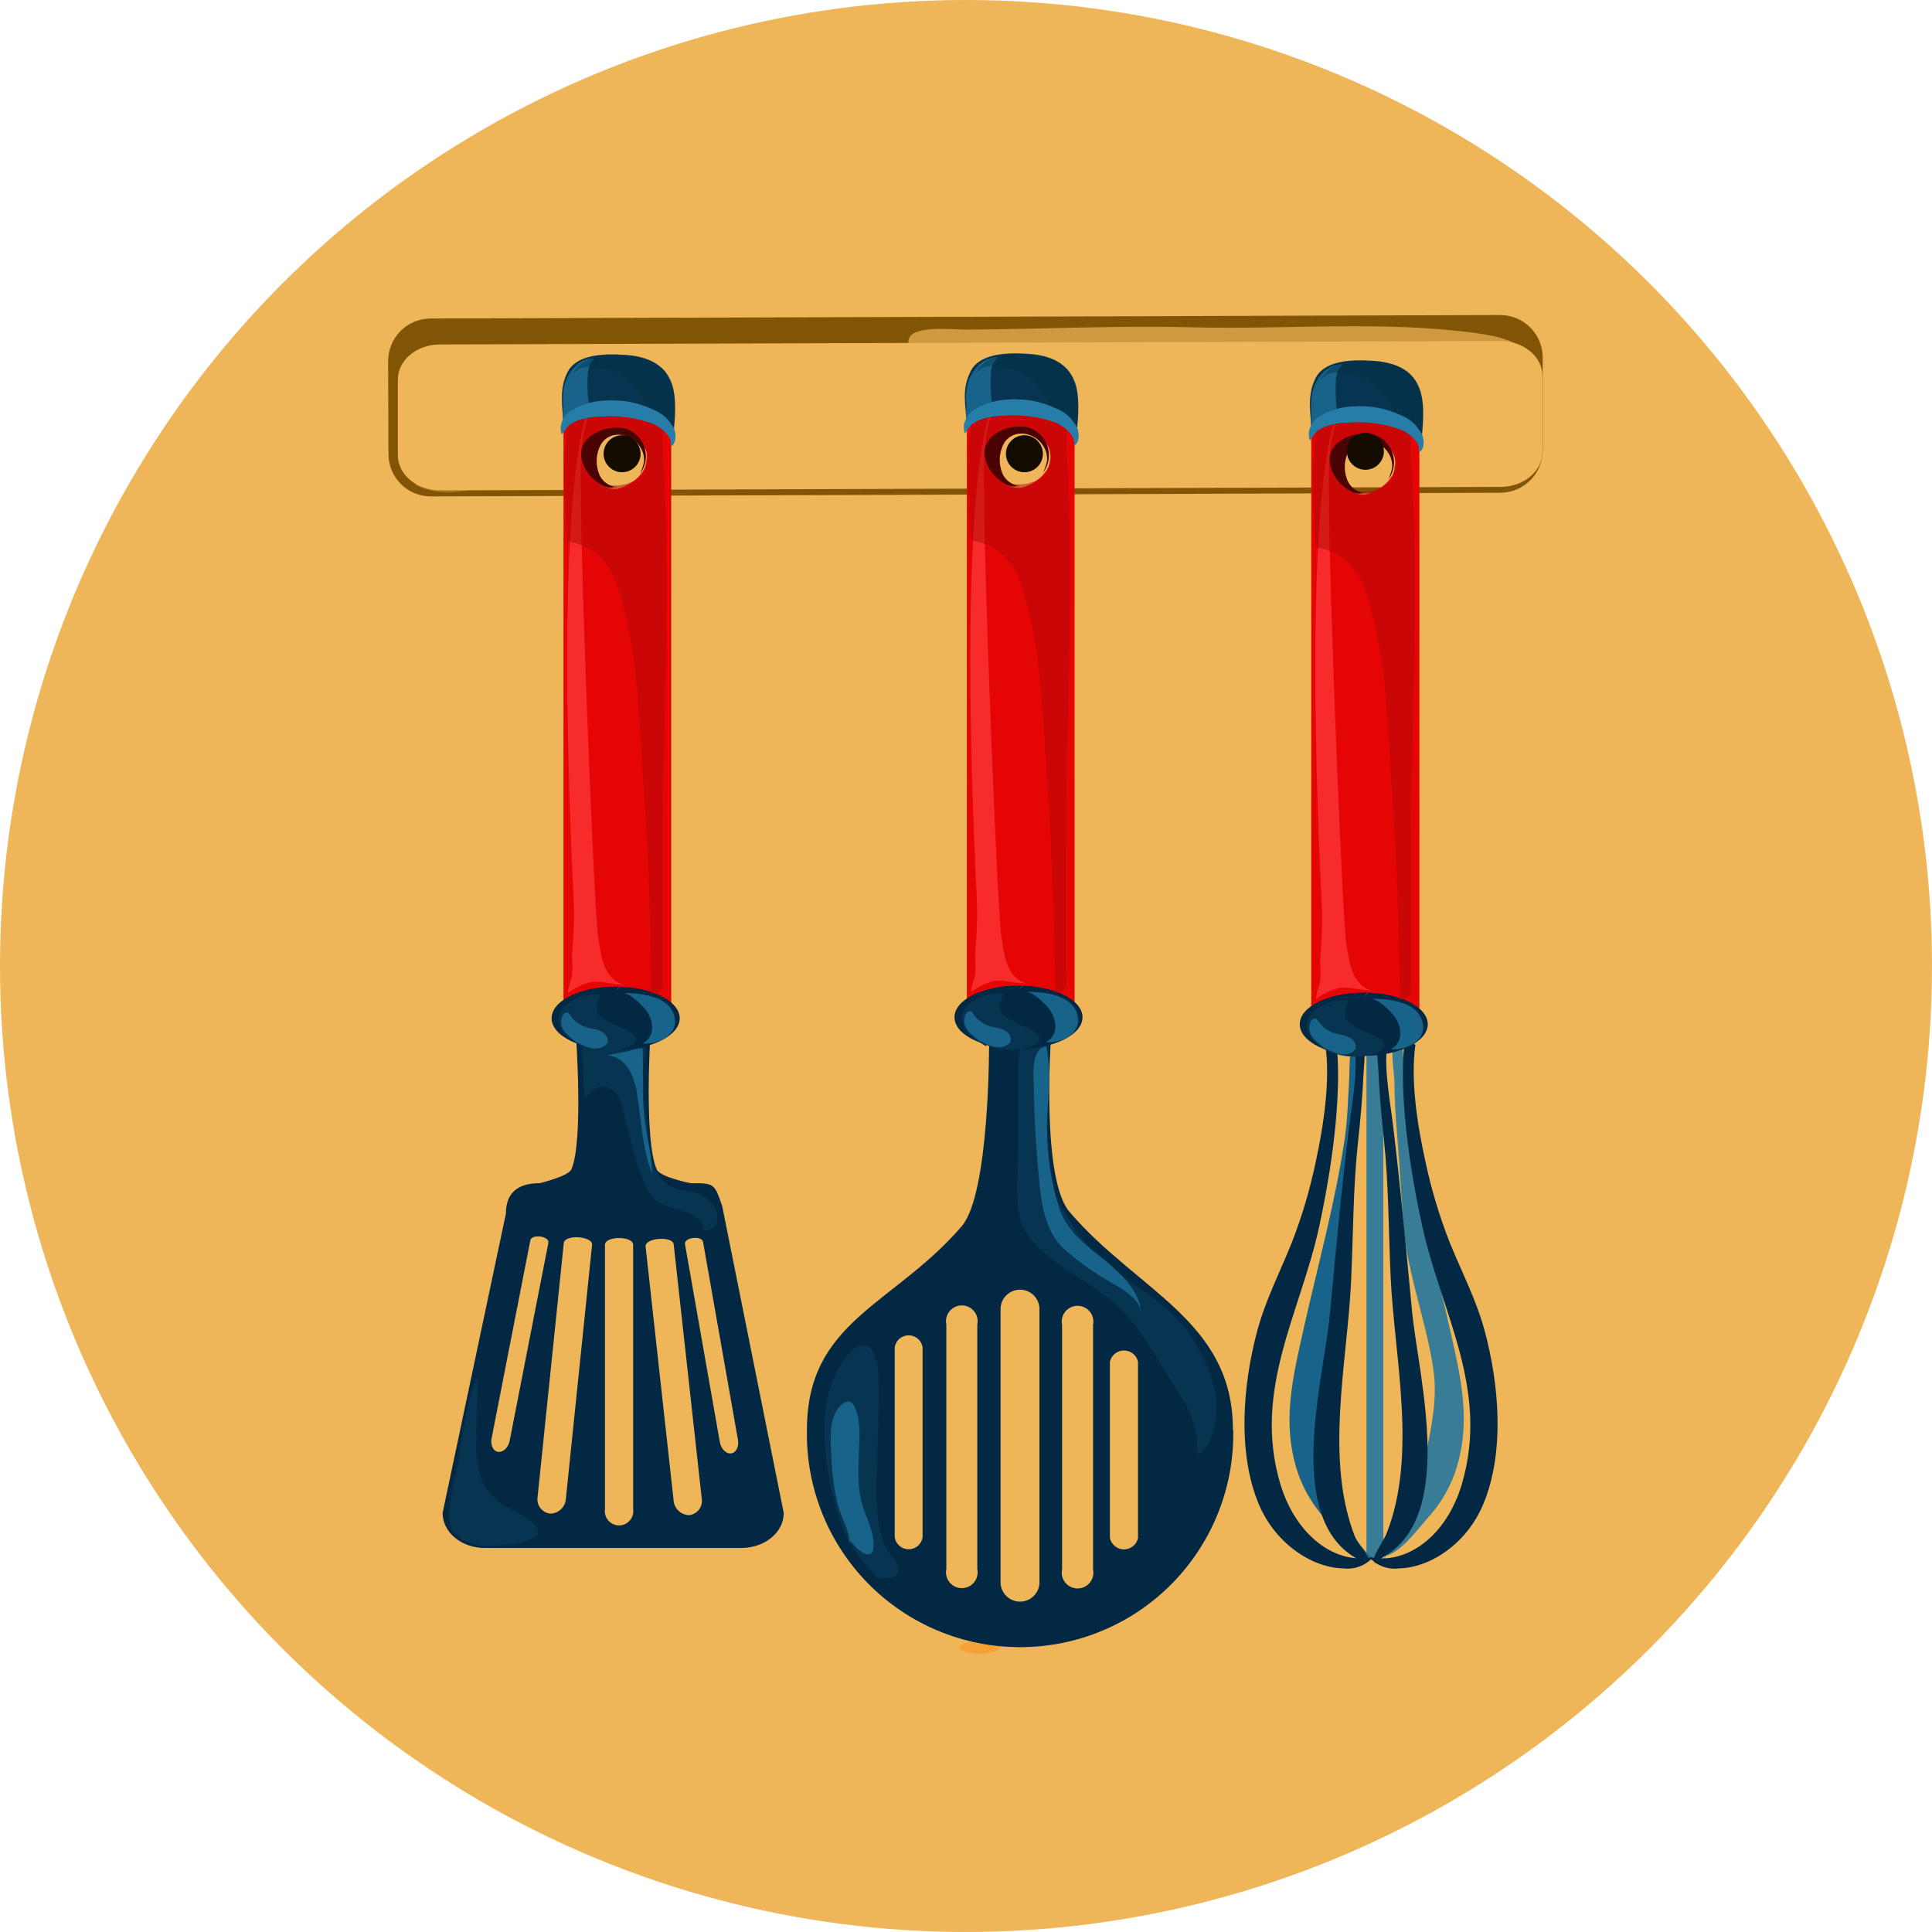 <svg width="268" height="268" viewBox="0 0 268 268" fill="none" xmlns="http://www.w3.org/2000/svg">
<circle cx="134" cy="134" r="134" fill="#EFB659"/>
<g style="mix-blend-mode:multiply" opacity="0.4">
<path d="M138.785 228.503C138.785 228.975 137.511 229.37 135.919 229.37C134.326 229.37 133.052 228.975 133.052 228.503C133.052 228.031 134.337 227.624 135.919 227.624C137.5 227.624 138.785 228.02 138.785 228.503Z" fill="#FF8300"/>
</g>
<path d="M53.84 50.113C53.831 48.553 54.441 47.053 55.536 45.941C56.631 44.83 58.122 44.197 59.682 44.183L208.125 43.7C209.684 43.703 211.178 44.324 212.28 45.428C213.381 46.531 214 48.027 214 49.586V62.424C214.009 63.984 213.399 65.484 212.304 66.596C211.209 67.707 209.718 68.34 208.157 68.354L59.759 68.859C58.987 68.859 58.222 68.707 57.508 68.411C56.795 68.115 56.147 67.681 55.601 67.135C55.055 66.588 54.623 65.939 54.328 65.225C54.034 64.511 53.883 63.745 53.884 62.973L53.84 50.113Z" fill="#825506"/>
<path d="M55.191 52.65C55.191 49.971 57.783 47.796 60.989 47.785L208.146 47.302C211.353 47.302 213.967 49.498 213.967 52.134V62.676C213.967 65.356 211.375 67.531 208.168 67.541L61.011 68.025C57.816 68.025 55.202 65.828 55.191 63.193V52.65Z" fill="#EFB659"/>
<g style="mix-blend-mode:multiply" opacity="0.3">
<path d="M57.53 67.267C63.273 69.902 66.887 66.729 72.388 66.465C76.869 66.256 81.328 67.388 85.874 67.08C89.29 66.86 92.321 65.872 95.637 65.29C103.105 63.972 111.33 63.775 118.919 63.094C123.677 62.776 128.453 62.868 133.195 63.368C137.302 63.72 142.277 65.026 146.308 64.005C144.254 61.809 138.466 62.523 135.589 62.314C131.751 62.197 127.925 61.83 124.135 61.216C117.008 59.799 121.741 57.24 126.331 56.285C136.27 54.209 146.56 55.944 156.587 55.285C158.234 55.165 169.271 54.802 168.82 52.375C168.205 49.147 155.642 51.277 153.567 51.431C147.274 51.771 140.97 51.431 134.7 51.947C129.264 52.353 123.509 51.607 118.15 52.474C114.372 53.089 110.869 54.989 107.223 56.087C102.83 57.438 98.438 57.054 93.946 56.087C90.882 55.384 87.906 54.616 84.765 55.198C81.13 55.879 78.714 56.472 75.299 54.451C72.839 53.001 71.016 50.706 68.018 51.035C65.92 51.266 64.24 52.298 62.066 52.375C57.914 52.54 56.245 54.473 55.652 58.679C55.114 62.435 56.344 65.685 60.297 66.52C60.297 65.938 59.99 66.213 59.606 65.96L57.53 67.267Z" fill="#EFB659"/>
</g>
<g style="mix-blend-mode:multiply" opacity="0.7">
<path d="M105.312 65.158C111.813 68.233 117.985 65.861 124.453 64.719C128.473 63.994 132.668 65.4 136.687 65.817C140.471 66 144.265 65.842 148.02 65.345C160.396 64.481 172.81 64.309 185.205 64.829C191.97 65.026 199.163 65.85 205.851 64.983C207.564 64.752 210.738 64.829 211.891 63.269C213.044 61.71 212.199 58.371 212.275 56.68C212.363 54.484 213.374 52.288 212.572 50.179C211.474 47.346 207.74 46.621 204.885 46.226C191.772 44.425 178.594 45.742 165.427 45.402C154.884 45.127 144.309 45.676 133.777 45.72C132.338 45.72 127.188 45.182 126.243 46.687C124.651 49.18 131.493 49.081 132.833 49.07C140.641 48.949 148.427 47.972 156.246 48.038C162.563 48.11 168.852 48.898 174.992 50.388C178.814 51.255 185.359 52.211 188.17 55.198C186.808 56.571 175.662 55.56 177.924 59.305C172.982 61.501 167.217 59.008 162.022 60.206C156.828 61.403 153.841 64.532 148.317 63.05C145.506 62.281 142.573 61.194 139.619 61.787C136.665 62.38 134.326 63.742 131.372 63.983C125.178 64.554 116.404 65.817 110.506 63.412C106.663 61.864 104.543 59.964 99.722 61.864C98.284 62.435 97.185 63.313 95.571 63.368C92.672 63.456 89.213 62.149 86.28 61.831C84.348 61.622 71.082 61.018 77.824 65.499C81.712 68.091 88.103 66.509 92.419 66.048C95.488 65.582 98.607 65.537 101.688 65.916C103.676 66.246 105.619 66.948 107.585 66.059L105.312 65.158Z" fill="#EFB659"/>
</g>
<path d="M93.111 139.242V54.209C93.111 51.837 90.487 49.926 87.258 49.926H84.018C80.724 49.926 78.165 51.837 78.165 54.209V139.242C78.165 141.614 80.779 143.525 84.018 143.525H87.258C90.487 143.536 93.111 141.614 93.111 139.242ZM89.762 63.368C89.762 66.432 86.171 67.849 85.369 67.849C82.953 67.849 80.976 65.18 80.976 63.368C80.976 61.556 82.942 60.074 85.369 60.074C87.796 60.074 89.762 61.512 89.762 63.368Z" fill="#E50505"/>
<path d="M108.717 209.877L100.184 167.312C99.086 164.127 99.086 164.127 95.791 164.127C95.791 164.127 91.585 163.303 91.102 162.227C89.301 158.208 90.223 143.437 90.223 143.437H79.878C79.878 143.437 80.976 158.306 79.252 162.227C78.824 163.182 74.859 164.127 74.859 164.127C71.631 164.127 70.181 165.642 70.181 168.322L61.396 209.877C61.396 212.568 64.02 214.731 67.249 214.731H102.775C106.103 214.731 108.717 212.568 108.717 209.877ZM76.067 172.407L70.697 199.862C70.511 200.806 69.797 201.487 69.105 201.399C68.413 201.311 68.007 200.455 68.194 199.521L73.564 172.067C73.75 171.122 76.254 171.463 76.067 172.407ZM82.129 172.682L78.495 207.912C78.458 208.469 78.211 208.992 77.803 209.373C77.395 209.755 76.857 209.966 76.298 209.965C76.03 209.931 75.771 209.842 75.538 209.705C75.305 209.568 75.102 209.385 74.941 209.168C74.779 208.951 74.664 208.703 74.601 208.44C74.538 208.177 74.529 207.904 74.574 207.637L78.209 172.407C78.363 171.199 82.25 171.474 82.129 172.682ZM87.829 209.328C87.871 209.61 87.853 209.897 87.774 210.17C87.695 210.443 87.558 210.696 87.372 210.912C87.187 211.127 86.957 211.3 86.698 211.419C86.44 211.537 86.159 211.599 85.874 211.599C85.59 211.599 85.309 211.537 85.05 211.419C84.792 211.3 84.562 211.127 84.376 210.912C84.191 210.696 84.054 210.443 83.975 210.17C83.896 209.897 83.877 209.61 83.92 209.328V172.682C83.92 171.419 87.829 171.419 87.829 172.682V209.328ZM93.452 172.616L97.339 207.835C97.388 208.101 97.382 208.374 97.322 208.638C97.261 208.901 97.148 209.15 96.989 209.369C96.83 209.587 96.628 209.772 96.396 209.91C96.163 210.048 95.905 210.138 95.637 210.174C95.08 210.175 94.544 209.965 94.136 209.586C93.728 209.207 93.48 208.687 93.441 208.131L89.553 172.912C89.433 171.704 93.32 171.408 93.452 172.616ZM101.414 201.608C100.722 201.696 100.019 200.993 99.854 200.049L95.022 172.594C94.858 171.638 97.361 171.342 97.526 172.286L102.369 199.741C102.534 200.696 102.106 201.52 101.414 201.608Z" fill="#022844"/>
<path d="M97.603 170.595C97.493 167.806 92.979 167.97 91.014 166.543C90.155 165.75 89.525 164.741 89.191 163.622C88.58 162.161 88.081 160.656 87.697 159.119C87.269 157.45 86.841 155.825 86.434 154.1C86.16 153.002 85.896 151.421 84.501 150.927C82.613 150.268 82.239 151.52 81.086 152.233C80.943 150.608 80.954 148.939 80.866 147.314C80.714 146.625 80.681 145.916 80.768 145.216C81.064 144.458 82.129 144.272 82.964 144.118C84.117 143.964 88.62 143.228 89.399 144.195C89.927 144.854 89.334 146.984 89.311 147.753C89.224 149.285 89.224 150.822 89.311 152.354C89.443 153.749 89.707 155.166 89.795 156.56C89.751 157.761 89.873 158.962 90.157 160.129C90.794 162.04 91.596 164.522 94.264 165.06C95.164 165.109 96.054 165.275 96.911 165.554C97.864 165.954 98.661 166.651 99.184 167.542C99.832 168.805 99.569 170.837 97.592 170.639L97.603 170.595Z" fill="#073551"/>
<path d="M64.328 213.93C64.031 213.238 63.043 212.832 62.691 212.096C62.389 211.26 62.28 210.366 62.373 209.482C62.512 207.647 62.832 205.83 63.328 204.057C63.713 202.058 63.954 200.038 64.35 198.017C64.547 196.996 64.723 195.964 64.976 194.931C65.228 193.899 65.459 192.164 66.282 191.263C66.228 193.778 66.184 196.304 66.074 198.83C65.964 201.356 66.074 204.453 67.644 206.759C69.215 209.065 71.916 209.526 73.882 211.239C76.935 213.886 70.049 214.336 68.226 214.424C67.416 214.475 66.602 214.408 65.81 214.226C65.327 214.106 64.229 213.655 64.13 213.677L64.328 213.93Z" fill="#073551"/>
<path d="M94.286 141.252C94.286 138.836 90.311 136.859 85.402 136.859C80.493 136.859 76.518 138.814 76.518 141.252C76.518 143.69 80.493 145.645 85.402 145.645C90.311 145.645 94.286 143.668 94.286 141.252Z" fill="#022844"/>
<path d="M86.281 136.53C83.502 135.541 83.349 132.049 82.986 130.072C82.404 126.624 80.592 79.555 80.592 69.353C80.592 64.477 79.823 57.054 84.82 53.232C75.749 52.134 79.329 119.705 79.615 125.581C79.655 127.71 79.574 129.841 79.373 131.961C79.307 133.004 79.483 134.07 79.373 135.102C79.263 136.134 78.769 136.848 78.769 137.759C79.708 137.056 80.775 136.541 81.91 136.244C83.447 135.991 84.765 136.562 86.182 136.551C86.02 136.897 85.755 137.185 85.424 137.375L86.281 136.53Z" fill="#F72B2B"/>
<g style="mix-blend-mode:multiply" opacity="0.5">
<path d="M91.958 62.599C91.761 59.305 93.056 51.53 86.951 51.2C82.294 50.948 79.757 53.155 79.142 56.142C77.934 62.138 78.242 69.002 78.659 75.13C82.755 75.613 84.853 78.765 85.71 81.477C87.22 86.478 88.142 91.638 88.455 96.852C89.444 110.437 90.333 124.076 90.333 137.727H89.817C90.121 137.863 90.461 137.901 90.788 137.834C91.116 137.767 91.413 137.599 91.64 137.353C92.255 136.771 91.892 135.398 91.892 134.685V118.893C91.958 100.19 93.111 81.379 91.958 62.599ZM89.685 62.984C89.696 63.097 89.696 63.211 89.685 63.324C89.751 62.753 89.433 65.598 89.388 65.641C88.787 66.257 88.053 66.728 87.243 67.017C86.432 67.306 85.566 67.407 84.71 67.311C82.865 67.113 80.867 64.73 81.02 63.445C81.041 63.277 81.078 63.112 81.13 62.951C81.325 62.345 81.662 61.795 82.113 61.346C82.564 60.897 83.115 60.562 83.722 60.37C84.538 60.06 85.419 59.962 86.283 60.084C87.148 60.207 87.967 60.548 88.664 61.073C88.932 61.277 89.16 61.531 89.334 61.82L89.4 61.952C89.606 62.26 89.73 62.615 89.762 62.984H89.685Z" fill="#B20808"/>
</g>
<path d="M78.242 59.492C79.691 57.625 84.447 57.625 87.027 57.812C89.861 57.998 91.233 59.129 93.43 60.217C93.836 55.703 94.528 49.795 86.841 49.235C83.469 48.993 79.867 49.235 78.681 51.706C77.583 54.001 77.956 55.978 78.22 59.481C78.297 59.349 78.22 59.591 78.22 59.481C78.242 59.35 78.242 59.216 78.22 59.085C78.22 59.085 77.879 59.623 78.242 59.492Z" fill="#073551"/>
<path d="M80.91 145.304C79.483 144.447 77.616 143.36 77.495 141.471C77.396 139.044 81.306 137.704 83.239 137.924C83.151 138.649 82.602 139.385 82.788 140.12C83.063 141.284 84.48 141.735 85.424 142.218C86.368 142.701 89.377 143.635 87.84 144.843C86.302 146.051 82.349 145.941 80.91 145.062V145.304Z" fill="#073551"/>
<path d="M80.229 144.81C79.263 143.964 77.528 142.998 77.89 141.362C77.956 141.054 78.066 140.593 78.472 140.494C79.065 140.362 78.89 140.692 79.175 140.977C79.779 141.772 80.635 142.337 81.602 142.581C82.481 142.789 83.799 142.899 84.216 143.92C84.468 144.645 84.128 145.019 83.447 145.282C82.052 145.809 80.921 144.953 79.845 144.513L80.229 144.81Z" fill="#186389"/>
<path d="M89.301 144.634C91.014 143.657 90.586 141.339 89.597 140.11C88.96 139.308 87.401 137.781 86.413 137.748C88.883 137.748 93.002 138.111 93.595 141.197C94.045 143.58 91.234 144.953 89.202 144.744L89.301 144.634Z" fill="#186389"/>
<path d="M90.476 162.919C89.092 159.383 88.949 155.297 88.356 151.596C87.972 149.246 86.918 146.666 84.26 146.391C85.128 146.16 86.05 146.051 86.94 145.875C87.648 145.624 88.386 145.468 89.136 145.414C89.29 148.522 89.026 151.651 89.345 154.726C89.63 157.483 90.443 160.053 90.443 162.82L90.476 162.919Z" fill="#186389"/>
<path d="M78.11 59.426C78.11 58.382 78.11 57.35 78.11 56.307C78.043 55.408 78.088 54.504 78.242 53.616C78.714 51.705 80.273 49.652 82.426 49.718C82.36 49.937 82.097 50.157 81.965 50.366C81.722 50.777 81.579 51.24 81.547 51.716C81.471 52.733 81.471 53.753 81.547 54.769C81.578 55.383 81.659 55.992 81.789 56.592C81.899 56.948 81.951 57.319 81.943 57.691C81.155 57.77 80.4 58.045 79.746 58.492C79.252 58.8 78.308 59.195 78.066 59.766L78.11 59.426Z" fill="#186389"/>
<g style="mix-blend-mode:multiply" opacity="0.4">
<path d="M90.212 58.24C90.122 58.032 90.077 57.807 90.08 57.581C89.996 57.158 89.856 56.748 89.663 56.362C89.267 55.444 88.762 54.578 88.158 53.781C87.123 52.478 85.66 51.584 84.029 51.255C82.931 50.992 81.207 50.618 80.207 51.255C79.677 51.619 79.187 52.039 78.747 52.507C79.19 52.16 79.563 51.732 79.845 51.244C80.179 50.809 80.588 50.437 81.053 50.146C82.166 49.519 83.433 49.214 84.71 49.268C86.024 49.297 87.333 49.448 88.62 49.718C89.949 49.857 91.194 50.437 92.156 51.365C92.695 52.01 93.098 52.757 93.342 53.562C93.53 54.33 93.604 55.122 93.561 55.912C93.561 56.724 93.441 57.515 93.375 58.317C93.412 58.855 93.345 59.396 93.177 59.909C92.88 59.755 92.639 59.349 92.342 59.151C92.032 58.953 91.701 58.791 91.354 58.668C90.951 58.478 90.522 58.352 90.08 58.295L90.212 58.24Z" fill="#022D42"/>
</g>
<path d="M77.956 60.271C78.184 59.884 78.445 59.517 78.736 59.173C79.105 58.797 79.561 58.518 80.064 58.361C81.092 57.999 82.171 57.81 83.26 57.8C85.671 57.597 88.097 57.912 90.376 58.723C91.179 59.03 91.895 59.528 92.463 60.173C92.704 60.409 92.884 60.698 92.99 61.018C93.078 61.315 93.056 61.622 93.144 61.897C93.913 61.381 93.803 59.843 93.342 59.151C93.023 58.69 92.968 58.679 92.65 58.229C92.048 57.567 91.294 57.062 90.453 56.757C89.297 56.218 88.069 55.848 86.807 55.659C85.502 55.494 84.181 55.494 82.876 55.659C81.536 55.813 79.164 56.658 78.351 57.746C78.032 58.185 77.832 58.7 77.769 59.239C77.769 59.492 77.769 60.337 78.088 60.271H77.956Z" fill="#267DA8"/>
<path d="M85.457 67.553C84.993 67.509 84.55 67.342 84.172 67.069C83.663 66.728 83.277 66.231 83.074 65.653C82.829 65.006 82.727 64.314 82.774 63.624C82.822 62.934 83.018 62.263 83.349 61.655C84.656 59.525 87.665 60.085 88.84 62.062C89.229 62.684 89.399 63.418 89.323 64.148C89.197 64.688 89.016 65.215 88.785 65.719C89.189 65.187 89.453 64.562 89.554 63.902C89.656 63.242 89.59 62.567 89.365 61.939C89.139 61.31 88.759 60.748 88.261 60.304C87.763 59.859 87.161 59.546 86.511 59.393C84.59 59.086 81.976 59.777 80.966 61.589C80.131 63.072 80.966 65.104 82.064 66.202C82.811 66.981 84.26 68.047 85.358 67.487C85.378 67.57 85.38 67.656 85.363 67.739C85.346 67.823 85.31 67.901 85.26 67.97L85.457 67.553Z" fill="#490303"/>
<path d="M191.893 145.985C191.895 145.831 191.866 145.678 191.808 145.534C191.75 145.391 191.665 145.261 191.557 145.151C191.449 145.041 191.32 144.953 191.178 144.893C191.036 144.832 190.884 144.8 190.729 144.799C190.574 144.799 190.42 144.83 190.277 144.889C190.134 144.949 190.004 145.037 189.895 145.147C189.785 145.257 189.699 145.388 189.641 145.532C189.582 145.676 189.553 145.83 189.554 145.985V215.665C189.554 216.313 189.686 216.082 190.334 216.082L190.729 216.851C191.04 216.845 191.336 216.718 191.554 216.496C191.771 216.274 191.893 215.976 191.893 215.665V145.985Z" fill="#387C96"/>
<path d="M192.222 215.83C194.265 215.325 196.527 212.337 197.878 210.756C199.558 208.965 200.868 206.86 201.733 204.562C204.281 197.413 202.622 191.011 200.997 183.818C199.064 175.175 196.67 166.521 195.385 157.769C194.979 154.979 194.935 152.179 194.759 149.367C194.704 148.423 194.825 142.372 193.43 144.623C192.793 145.667 193.43 148.895 193.43 150.114C193.43 152.42 193.584 154.672 193.771 156.978C194.155 161.491 194.364 166.016 194.748 170.53C195.297 176.921 198.043 183.949 198.877 190.297C199.525 195.173 197.944 200.664 196.989 205.463C196.524 207.571 195.786 209.609 194.792 211.525C194.013 213.117 191.783 215.709 191.673 217.235L192.222 215.83Z" fill="#387C96"/>
<path d="M189.697 216.016C187.665 215.5 185.403 212.513 184.041 210.932C182.365 209.142 181.056 207.042 180.187 204.749C177.639 197.589 179.308 191.186 180.911 183.982C182.855 175.35 185.249 166.697 186.534 157.933C186.94 155.155 186.995 152.365 187.16 149.543C187.215 148.599 187.105 142.559 188.489 144.799C189.126 145.897 188.489 149.082 188.489 150.29C188.489 152.607 188.335 154.858 188.138 157.153C187.753 161.678 187.555 166.192 187.16 170.705C186.611 177.108 185.667 183.312 184.821 189.638C184.052 194.943 184.085 200.333 184.92 205.627C185.382 207.732 186.121 209.767 187.116 211.678C187.886 213.32 188.946 214.808 190.246 216.071L189.697 216.016Z" fill="#186389"/>
<path d="M183.844 144.942C184.568 149.796 183.602 156.176 182.493 161.272C181.69 165.1 180.57 168.854 179.143 172.495C177.529 176.504 175.519 180.391 174.366 184.74C172.389 192.186 171.632 201.597 174.641 208.714C176.936 214.128 182.01 217.499 186.391 217.565C187.151 217.655 187.922 217.558 188.635 217.282C189.349 217.006 189.985 216.561 190.488 215.984C185.304 217.115 179.813 213.095 177.617 205.913C173.696 192.79 180.406 182.116 182.998 170.134C187.83 147.698 184.535 138.539 184.305 144.371C184.535 144.195 184.458 144.514 184.557 144.547L183.844 144.942Z" fill="#022844"/>
<path d="M196.341 144.931C195.638 149.785 196.615 156.176 197.758 161.25C198.571 165.071 199.703 168.818 201.14 172.451C202.765 176.449 204.797 180.325 205.961 184.652C207.96 192.098 208.75 201.487 205.763 208.626C203.49 214.117 198.427 217.466 194.046 217.565C193.286 217.663 192.513 217.572 191.797 217.3C191.08 217.028 190.442 216.583 189.938 216.006C195.166 217.104 200.668 213.051 202.787 205.858C206.664 192.68 199.91 182.083 197.296 170.112C192.387 147.709 195.649 138.539 195.902 144.36C195.671 144.195 195.748 144.503 195.649 144.535L196.341 144.931Z" fill="#022844"/>
<path d="M189.807 216.61C189.872 216.741 189.279 215.874 189.51 216.829C177.65 212.085 183.569 191.747 184.458 182.478C185.293 173.692 186.073 164.907 187.149 156.286C187.588 152.739 188.642 147.38 187.599 143.833C189.927 143.262 189.203 147.391 189.148 148.818C189.005 152.058 188.719 155.309 188.368 158.504C187.687 164.841 187.72 171.265 187.423 177.635C186.907 189.012 183.679 202.432 188.016 213.326C188.467 214.424 190.213 216.093 189.807 216.62V216.61Z" fill="#022844"/>
<path d="M190.608 216.588C190.927 216.159 190.553 216.73 190.608 216.588C202.469 211.832 196.769 191.187 195.879 181.929C195.034 173.143 194.254 164.358 193.189 155.726C192.75 152.179 191.695 146.82 192.739 143.273C190.4 142.702 191.124 146.831 191.19 148.258C191.322 151.498 191.619 154.749 191.959 157.955C192.64 164.281 192.607 170.705 192.903 177.086C193.431 188.463 196.648 201.872 192.321 212.766C191.871 213.864 190.246 216.06 190.608 216.588Z" fill="#022844"/>
<path d="M196.89 140.066V55.022C196.89 52.661 194.265 50.75 191.037 50.75H187.742C184.513 50.75 181.889 52.661 181.889 55.022V140.066C181.889 142.438 184.513 144.349 187.742 144.349H191.037C194.265 144.349 196.89 142.438 196.89 140.066ZM193.595 64.137C193.595 67.212 190.004 68.629 189.203 68.629C186.787 68.629 184.81 65.949 184.81 64.137C184.81 62.325 186.765 60.843 189.203 60.843C191.641 60.843 193.562 62.325 193.562 64.137H193.595Z" fill="#E50505"/>
<path d="M198.054 142.075C198.054 139.659 194.079 137.683 189.181 137.683C184.283 137.683 180.297 139.638 180.297 142.075C180.297 144.513 184.272 146.468 189.181 146.468C194.09 146.468 198.054 144.481 198.054 142.075Z" fill="#022844"/>
<path d="M190.059 137.353C187.281 136.354 187.116 132.873 186.765 130.896C186.183 127.448 184.36 80.379 184.36 70.166C184.36 65.301 183.602 57.877 188.599 54.056C179.517 52.958 183.108 120.518 183.393 126.404C183.428 128.534 183.347 130.664 183.152 132.785C183.086 133.817 183.261 134.882 183.152 135.926C183.042 136.969 182.548 137.661 182.548 138.583C183.485 137.878 184.553 137.363 185.688 137.068C187.226 136.804 188.544 137.386 189.96 137.364C189.8 137.717 189.535 138.012 189.203 138.21L190.059 137.353Z" fill="#F72B2B"/>
<g style="mix-blend-mode:multiply" opacity="0.5">
<path d="M195.77 63.423C195.572 60.129 196.868 52.343 190.773 52.013C186.117 51.771 183.569 53.968 182.965 56.966C181.757 62.951 182.064 69.815 182.482 75.954C186.578 76.426 188.676 79.578 189.532 82.29C191.036 87.292 191.957 92.451 192.278 97.665C193.266 111.249 194.156 124.878 194.156 138.539H193.639C193.942 138.677 194.281 138.715 194.606 138.648C194.932 138.581 195.228 138.412 195.451 138.166C196.077 137.584 195.715 136.2 195.715 135.497V119.716C195.715 101.014 196.89 82.202 195.77 63.423ZM193.508 63.808C193.519 63.921 193.519 64.035 193.508 64.148C193.573 63.577 193.255 66.41 193.211 66.465C192.609 67.08 191.875 67.549 191.064 67.838C190.254 68.128 189.388 68.229 188.533 68.134C186.688 67.926 184.689 65.554 184.843 64.269C184.864 64.101 184.9 63.935 184.953 63.775C185.138 63.169 185.467 62.616 185.91 62.163C186.353 61.711 186.899 61.37 187.5 61.172C188.316 60.86 189.196 60.76 190.061 60.881C190.925 61.002 191.744 61.34 192.442 61.864C192.702 62.077 192.928 62.329 193.112 62.611L193.189 62.731C193.38 63.059 193.489 63.428 193.508 63.808Z" fill="#B20808"/>
</g>
<path d="M184.689 146.128C183.261 145.271 181.394 144.173 181.273 142.284C181.174 139.868 185.084 138.517 187.017 138.748C186.918 139.473 186.38 140.197 186.567 140.944C186.841 142.119 188.258 142.558 189.202 143.042C190.147 143.525 193.156 144.469 191.618 145.677C190.081 146.885 186.127 146.775 184.689 145.897V146.128Z" fill="#073551"/>
<path d="M184.008 145.623C183.042 144.777 181.306 143.821 181.669 142.185C181.735 141.867 181.845 141.416 182.251 141.318C182.844 141.175 182.668 141.515 182.954 141.79C183.549 142.595 184.408 143.166 185.381 143.404C186.248 143.613 187.577 143.712 187.983 144.744C188.247 145.469 187.907 145.842 187.226 146.106C185.82 146.622 184.7 145.776 183.613 145.337L184.008 145.623Z" fill="#186389"/>
<path d="M193.079 145.436C194.793 144.458 194.364 142.141 193.376 140.911C192.739 140.099 191.18 138.583 190.18 138.539C192.662 138.539 196.769 138.902 197.373 141.998C197.824 144.382 195.012 145.754 192.981 145.535L193.079 145.436Z" fill="#186389"/>
<path d="M182.01 60.315C183.448 58.448 188.214 58.448 190.795 58.624C193.617 58.822 195.001 59.953 197.197 61.04C197.604 56.526 198.296 50.618 190.608 50.058C187.237 49.817 183.635 50.058 182.449 52.529C181.351 54.824 181.724 56.801 181.988 60.304C182.064 60.172 181.988 60.414 181.988 60.304C181.999 60.176 181.999 60.048 181.988 59.92C181.988 59.92 181.647 60.447 182.01 60.315Z" fill="#073551"/>
<path d="M181.889 60.249C181.889 59.206 181.889 58.174 181.889 57.131C181.826 56.228 181.874 55.32 182.031 54.429C182.504 52.529 184.063 50.476 186.216 50.541C186.15 50.75 185.875 50.981 185.754 51.189C185.508 51.6 185.361 52.062 185.326 52.54C185.255 53.557 185.255 54.577 185.326 55.593C185.356 56.206 185.437 56.816 185.568 57.416C185.68 57.771 185.728 58.143 185.71 58.514C184.922 58.591 184.166 58.867 183.514 59.316C183.009 59.623 182.075 60.019 181.823 60.579L181.889 60.249Z" fill="#186389"/>
<g style="mix-blend-mode:multiply" opacity="0.4">
<path d="M193.99 59.063C193.903 58.855 193.858 58.631 193.859 58.404C193.769 57.983 193.629 57.573 193.441 57.185C193.036 56.256 192.516 55.382 191.893 54.583C190.856 53.282 189.394 52.388 187.764 52.057C186.666 51.782 184.941 51.42 183.931 52.057C183.406 52.424 182.921 52.843 182.481 53.309C182.965 53.045 183.239 52.463 183.58 52.046C183.917 51.61 184.33 51.238 184.799 50.948C185.911 50.317 187.178 50.013 188.456 50.069C189.769 50.1 191.077 50.247 192.365 50.508C193.46 50.561 194.509 50.962 195.358 51.654C196.208 52.345 196.814 53.291 197.087 54.352C197.311 55.141 197.411 55.96 197.384 56.779C197.384 57.603 197.252 58.394 197.186 59.195C197.233 59.73 197.169 60.268 196.999 60.777C196.692 60.634 196.461 60.227 196.154 60.03C195.847 59.83 195.519 59.665 195.176 59.536C194.968 59.459 194.001 59.074 193.903 59.173L193.99 59.063Z" fill="#022D42"/>
</g>
<path d="M181.724 61.095C181.954 60.706 182.219 60.338 182.515 59.997C182.882 59.621 183.334 59.339 183.833 59.173C184.866 58.822 185.948 58.637 187.04 58.624C189.45 58.421 191.876 58.736 194.156 59.547C194.958 59.85 195.674 60.343 196.242 60.985C196.479 61.228 196.659 61.521 196.769 61.842C196.857 62.138 196.835 62.446 196.923 62.72C197.692 62.193 197.582 60.656 197.11 59.975C196.802 59.514 196.737 59.503 196.429 59.052C195.829 58.386 195.075 57.877 194.233 57.57C193.075 57.035 191.847 56.666 190.587 56.472C189.282 56.302 187.96 56.302 186.655 56.472C185.315 56.625 182.943 57.46 182.12 58.558C181.806 58.995 181.609 59.506 181.549 60.041C181.549 60.293 181.549 61.139 181.867 61.139L181.724 61.095Z" fill="#267DA8"/>
<path d="M189.225 68.376C188.765 68.33 188.325 68.164 187.951 67.893C187.441 67.552 187.056 67.055 186.852 66.476C186.608 65.829 186.505 65.137 186.553 64.447C186.6 63.757 186.796 63.086 187.127 62.479C188.434 60.348 191.443 60.908 192.618 62.885C193.007 63.507 193.177 64.242 193.101 64.972C192.972 65.511 192.792 66.037 192.563 66.542C192.967 66.008 193.23 65.382 193.331 64.721C193.431 64.06 193.365 63.384 193.138 62.755C192.911 62.125 192.531 61.563 192.032 61.117C191.532 60.672 190.93 60.359 190.279 60.205C188.357 59.898 185.754 60.601 184.788 62.402C183.953 63.873 184.788 65.905 185.886 67.014C186.633 67.794 188.082 68.859 189.181 68.299C189.202 68.381 189.205 68.467 189.19 68.55C189.175 68.634 189.142 68.713 189.093 68.782L189.225 68.376Z" fill="#490303"/>
<path d="M171.027 198.346C171.027 183.202 157.794 179.139 148.361 168.113C144.451 163.556 145.758 144.469 145.758 144.469H137.203C137.203 144.469 137.324 165.532 133.415 170.09C123.981 181.072 111.934 183.202 111.934 198.346C111.858 202.277 112.567 206.184 114.019 209.838C115.471 213.491 117.637 216.819 120.39 219.626C123.143 222.433 126.428 224.662 130.054 226.184C133.679 227.706 137.571 228.49 141.503 228.49C145.434 228.49 149.327 227.706 152.952 226.184C156.577 224.662 159.862 222.433 162.615 219.626C165.368 216.819 167.534 213.491 168.986 209.838C170.438 206.184 171.147 202.277 171.071 198.346H171.027ZM127.978 213.249C127.909 213.711 127.675 214.133 127.32 214.438C126.966 214.743 126.513 214.911 126.046 214.911C125.578 214.911 125.126 214.743 124.771 214.438C124.416 214.133 124.183 213.711 124.113 213.249V186.892C124.183 186.43 124.416 186.008 124.771 185.702C125.126 185.397 125.578 185.23 126.046 185.23C126.513 185.23 126.966 185.397 127.32 185.702C127.675 186.008 127.909 186.43 127.978 186.892V213.249ZM135.567 217.641C135.636 217.962 135.633 218.294 135.557 218.613C135.481 218.931 135.335 219.229 135.129 219.484C134.923 219.739 134.663 219.945 134.367 220.086C134.071 220.228 133.748 220.301 133.42 220.301C133.092 220.301 132.769 220.228 132.473 220.086C132.177 219.945 131.917 219.739 131.711 219.484C131.505 219.229 131.359 218.931 131.283 218.613C131.207 218.294 131.204 217.962 131.273 217.641V183.74C131.204 183.42 131.207 183.088 131.283 182.769C131.359 182.45 131.505 182.153 131.711 181.898C131.917 181.643 132.177 181.437 132.473 181.295C132.769 181.154 133.092 181.081 133.42 181.081C133.748 181.081 134.071 181.154 134.367 181.295C134.663 181.437 134.923 181.643 135.129 181.898C135.335 182.153 135.481 182.45 135.557 182.769C135.633 183.088 135.636 183.42 135.567 183.74V217.641ZM144.188 219.3C144.211 219.668 144.159 220.038 144.034 220.385C143.909 220.733 143.715 221.051 143.462 221.32C143.209 221.59 142.904 221.804 142.565 221.951C142.226 222.098 141.861 222.173 141.492 222.173C141.122 222.173 140.757 222.098 140.418 221.951C140.079 221.804 139.774 221.59 139.521 221.32C139.269 221.051 139.074 220.733 138.949 220.385C138.824 220.038 138.772 219.668 138.796 219.3V181.775C138.772 181.406 138.824 181.037 138.949 180.689C139.074 180.342 139.269 180.023 139.521 179.754C139.774 179.485 140.079 179.27 140.418 179.123C140.757 178.977 141.122 178.901 141.492 178.901C141.861 178.901 142.226 178.977 142.565 179.123C142.904 179.27 143.209 179.485 143.462 179.754C143.715 180.023 143.909 180.342 144.034 180.689C144.159 181.037 144.211 181.406 144.188 181.775V219.3ZM151.622 217.685C151.692 218.006 151.688 218.338 151.612 218.656C151.537 218.975 151.39 219.273 151.185 219.528C150.979 219.783 150.718 219.989 150.423 220.13C150.127 220.272 149.803 220.345 149.475 220.345C149.148 220.345 148.824 220.272 148.528 220.13C148.233 219.989 147.972 219.783 147.766 219.528C147.561 219.273 147.414 218.975 147.339 218.656C147.263 218.338 147.259 218.006 147.329 217.685V183.795C147.259 183.475 147.263 183.143 147.339 182.824C147.414 182.505 147.561 182.207 147.766 181.952C147.972 181.697 148.233 181.492 148.528 181.35C148.824 181.209 149.148 181.136 149.475 181.136C149.803 181.136 150.127 181.209 150.423 181.35C150.718 181.492 150.979 181.697 151.185 181.952C151.39 182.207 151.537 182.505 151.612 182.824C151.688 183.143 151.692 183.475 151.622 183.795V217.685ZM157.86 213.37C157.76 213.812 157.512 214.207 157.158 214.489C156.804 214.772 156.364 214.927 155.911 214.927C155.458 214.927 155.018 214.772 154.663 214.489C154.309 214.207 154.062 213.812 153.962 213.37V188.891C154.062 188.449 154.309 188.054 154.663 187.771C155.018 187.488 155.458 187.334 155.911 187.334C156.364 187.334 156.804 187.488 157.158 187.771C157.512 188.054 157.76 188.449 157.86 188.891V213.37Z" fill="#022844"/>
<path d="M166.064 200.905C166.064 196.304 163.78 193.635 161.429 189.923C159.628 187.068 157.948 184.026 155.565 181.654C151.667 177.766 145.923 175.866 142.639 171.419C140.311 168.245 141.278 163.062 141.278 159.163C141.278 155.264 141.278 151.586 141.278 147.808C141.278 145.974 141.333 144.733 143.211 144.052C145.813 143.108 145.648 145.018 145.407 147.017C144.623 151.316 144.431 155.702 144.836 160.053C145.506 165.247 147.636 168.772 150.909 172.759C154.181 176.745 158.948 178.766 162.572 182.236C165.782 185.372 167.919 189.442 168.677 193.866C168.974 195.974 168.392 200.872 166.097 201.729L166.064 200.905Z" fill="#073551"/>
<path d="M121.609 218.762C120.137 217.202 118.83 215.495 117.71 213.666C116.882 211.972 116.238 210.193 115.789 208.362C114.685 204.458 114.232 200.399 114.449 196.348C114.56 194.296 115.091 192.289 116.008 190.45C116.7 189.187 118.106 186.651 119.786 186.607C122.872 186.53 121.741 197.039 121.741 199.203C121.741 203.881 120.928 210.053 122.74 214.457C123.157 215.467 124.936 216.906 124.585 218.103C124.234 219.3 122.202 218.838 121.741 218.882L121.609 218.762Z" fill="#073551"/>
<path d="M117.919 214.16C117.919 212.502 116.535 210.163 116.129 208.417C115.666 206.293 115.394 204.132 115.316 201.959C115.217 199.884 114.921 196.974 116.359 195.261C118.622 192.559 119.226 197.007 119.226 198.676C119.226 201.707 118.775 205.166 119.445 208.12C119.896 210.075 121.104 212.041 121.17 214.029C121.301 217.521 118.182 214.358 117.666 213.238L117.919 214.16Z" fill="#186389"/>
<path d="M158.256 181.972C158.08 179.952 155.06 178.491 153.566 177.58C151.503 176.361 149.555 174.957 147.746 173.385C144.836 170.837 144.396 166.598 144.067 162.908C143.738 159.218 143.463 155.221 143.419 151.388C143.419 149.609 142.826 145.688 145.088 145.084C145.967 148.379 145.242 152.903 145.242 156.385C145.24 160.05 145.765 163.697 146.801 167.213C147.79 170.507 150.217 172.418 152.787 174.428C154.632 175.889 157.498 178.447 158.091 180.918C158.179 181.27 158.19 181.325 158.091 181.544L158.256 181.972Z" fill="#186389"/>
<path d="M149.064 139.143V54.056C149.064 51.694 146.45 49.784 143.211 49.784H139.971C136.731 49.784 134.118 51.694 134.118 54.056V139.143C134.118 141.504 136.731 143.415 139.971 143.415H143.211C146.417 143.371 149.064 141.46 149.064 139.143ZM145.769 63.214C145.769 66.289 142.178 67.695 141.377 67.695C138.95 67.695 136.984 65.026 136.984 63.214C136.984 61.402 138.95 59.92 141.377 59.92C143.804 59.92 145.704 61.358 145.704 63.17L145.769 63.214Z" fill="#E50505"/>
<path d="M150.162 141.109C150.162 138.693 146.187 136.716 141.278 136.716C136.369 136.716 132.405 138.671 132.405 141.109C132.405 143.547 136.38 145.502 141.278 145.502C146.176 145.502 150.162 143.536 150.162 141.109Z" fill="#022844"/>
<path d="M142.2 136.376C139.422 135.387 139.268 131.906 138.905 129.929C138.334 126.481 136.511 79.413 136.511 69.2C136.511 64.335 135.754 56.911 140.739 53.089C131.668 51.991 135.249 119.551 135.534 125.438C135.579 127.567 135.499 129.698 135.292 131.818C135.227 132.85 135.402 133.916 135.292 134.959C135.183 136.002 134.688 136.694 134.699 137.606C135.637 136.907 136.699 136.392 137.829 136.09C139.367 135.837 140.696 136.42 142.112 136.398C141.947 136.75 141.679 137.045 141.343 137.243L142.2 136.376Z" fill="#F72B2B"/>
<g style="mix-blend-mode:multiply" opacity="0.5">
<path d="M147.966 62.446C147.768 59.151 149.064 51.376 142.958 51.047C138.302 50.805 135.765 53.001 135.15 55.999C133.942 61.984 134.249 68.848 134.678 74.987C138.763 75.459 140.871 78.611 141.728 81.323C143.23 86.326 144.147 91.485 144.463 96.698C145.451 110.272 146.34 123.911 146.34 137.573H145.769C146.074 137.709 146.414 137.747 146.741 137.68C147.068 137.613 147.366 137.445 147.592 137.199C148.207 136.606 147.856 135.234 147.845 134.531V118.739C147.856 100.048 149.064 81.225 147.966 62.446ZM145.692 62.841C145.692 62.951 145.692 63.072 145.692 63.181C145.758 62.61 145.44 65.444 145.385 65.488C144.785 66.106 144.051 66.578 143.24 66.867C142.429 67.156 141.562 67.255 140.707 67.157C138.862 66.959 136.863 64.587 137.017 63.302C137.127 62.585 137.439 61.915 137.918 61.37C138.397 60.825 139.022 60.429 139.718 60.227C140.535 59.913 141.418 59.812 142.284 59.933C143.151 60.054 143.972 60.394 144.671 60.919C144.929 61.132 145.151 61.384 145.33 61.666V61.721L145.407 61.842C145.562 62.152 145.644 62.494 145.649 62.841H145.692Z" fill="#B20808"/>
</g>
<path d="M136.83 145.161C135.402 144.304 133.535 143.217 133.426 141.317C133.316 138.89 137.225 137.551 139.169 137.781C139.07 138.506 138.521 139.231 138.708 139.978C138.982 141.153 140.399 141.592 141.355 142.075C142.31 142.558 145.297 143.503 143.76 144.711C142.222 145.919 138.269 145.809 136.83 144.919V145.161Z" fill="#073551"/>
<path d="M136.149 144.634C135.183 143.777 133.448 142.822 133.81 141.186C133.876 140.867 133.986 140.406 134.392 140.318C134.985 140.175 134.81 140.516 135.095 140.79C135.697 141.589 136.553 142.158 137.522 142.405C138.401 142.613 139.718 142.712 140.136 143.744C140.388 144.469 140.048 144.842 139.378 145.106C137.972 145.622 136.841 144.766 135.765 144.337L136.149 144.634Z" fill="#186389"/>
<path d="M145.231 144.469C146.944 143.492 146.505 141.175 145.517 139.945C144.88 139.132 143.32 137.617 142.332 137.573C144.803 137.573 148.921 137.935 149.514 141.021C149.964 143.415 147.153 144.777 145.121 144.568L145.231 144.469Z" fill="#186389"/>
<path d="M134.172 59.349C135.611 57.482 140.366 57.482 142.958 57.658C145.791 57.855 147.164 58.986 149.36 60.074C149.767 55.56 150.459 49.652 142.771 49.092C139.411 48.85 135.809 49.092 134.612 51.552C133.415 54.012 133.887 55.835 134.161 59.338C134.227 59.206 134.161 59.448 134.161 59.338C134.178 59.21 134.178 59.081 134.161 58.953C134.161 58.953 133.799 59.481 134.172 59.349Z" fill="#073551"/>
<path d="M134.041 59.272C134.041 58.24 134.041 57.207 134.041 56.164C133.975 55.262 134.019 54.354 134.173 53.463C134.645 51.563 136.215 49.509 138.357 49.575C138.291 49.784 138.027 50.014 137.906 50.223C137.661 50.63 137.515 51.089 137.478 51.563C137.401 52.583 137.401 53.607 137.478 54.627C137.505 55.24 137.583 55.849 137.709 56.45C137.826 56.803 137.878 57.175 137.862 57.548C137.077 57.636 136.324 57.91 135.666 58.349C135.161 58.657 134.227 59.063 133.975 59.623L134.041 59.272Z" fill="#186389"/>
<g style="mix-blend-mode:multiply" opacity="0.4">
<path d="M146.143 58.097C146.046 57.891 145.998 57.666 146 57.438C145.916 57.015 145.775 56.605 145.583 56.219C145.194 55.298 144.688 54.431 144.078 53.638C143.043 52.335 141.58 51.441 139.949 51.112C138.851 50.838 137.138 50.465 136.127 51.112C135.604 51.486 135.115 51.904 134.667 52.364C135.15 52.112 135.435 51.519 135.765 51.112C136.105 50.682 136.513 50.312 136.973 50.014C138.083 49.378 139.351 49.07 140.63 49.125C141.944 49.154 143.253 49.305 144.539 49.575C145.868 49.717 147.112 50.297 148.076 51.222C148.619 51.866 149.027 52.613 149.273 53.419C149.461 54.183 149.535 54.971 149.492 55.758C149.492 56.571 149.361 57.361 149.295 58.174C149.295 58.624 149.295 59.393 149.097 59.766C148.8 59.612 148.559 59.206 148.262 58.998C147.953 58.797 147.622 58.635 147.274 58.514C147.065 58.437 146.099 58.053 146.011 58.152L146.143 58.097Z" fill="#022D42"/>
</g>
<path d="M133.876 60.129C134.104 59.741 134.365 59.374 134.655 59.03C135.032 58.664 135.486 58.386 135.984 58.218C137.013 57.866 138.092 57.681 139.18 57.669C141.59 57.467 144.015 57.778 146.296 58.58C147.098 58.889 147.814 59.386 148.383 60.03C148.622 60.271 148.803 60.564 148.91 60.886C148.998 61.172 148.976 61.479 149.075 61.765C149.843 61.238 149.723 59.7 149.261 59.019C148.943 58.558 148.888 58.536 148.58 58.097C147.976 57.436 147.223 56.928 146.384 56.614C145.229 56.081 144.006 55.712 142.749 55.516C141.44 55.346 140.115 55.346 138.807 55.516C137.467 55.67 135.106 56.505 134.282 57.603C133.961 58.037 133.76 58.549 133.7 59.085C133.7 59.338 133.7 60.184 134.029 60.184L133.876 60.129Z" fill="#267DA8"/>
<path d="M141.377 67.41C140.911 67.366 140.466 67.195 140.092 66.915C139.582 66.58 139.196 66.086 138.994 65.51C138.747 64.864 138.643 64.172 138.688 63.482C138.734 62.792 138.928 62.12 139.257 61.512C140.564 59.371 143.573 59.931 144.748 61.908C145.14 62.533 145.31 63.272 145.231 64.005C145.102 64.544 144.922 65.07 144.693 65.576C145.097 65.043 145.361 64.418 145.462 63.757C145.563 63.096 145.498 62.421 145.272 61.792C145.047 61.163 144.668 60.6 144.17 60.154C143.672 59.708 143.07 59.394 142.42 59.239C140.498 58.932 137.896 59.634 136.929 61.435C136.084 62.907 136.929 64.939 138.027 66.048C138.763 66.817 140.224 67.882 141.322 67.333C141.343 67.415 141.347 67.501 141.331 67.584C141.316 67.668 141.283 67.747 141.234 67.816L141.377 67.41Z" fill="#490303"/>
<path d="M88.861 63.05C88.84 63.553 88.671 64.039 88.375 64.447C88.079 64.856 87.67 65.168 87.199 65.345C86.727 65.522 86.213 65.557 85.722 65.445C85.231 65.333 84.783 65.079 84.435 64.715C84.087 64.35 83.854 63.891 83.765 63.395C83.675 62.9 83.734 62.388 83.933 61.925C84.132 61.462 84.463 61.068 84.884 60.791C85.305 60.515 85.799 60.368 86.302 60.37C86.997 60.387 87.656 60.679 88.135 61.181C88.615 61.684 88.876 62.355 88.861 63.05Z" fill="#140C00"/>
<path d="M144.671 63.05C144.65 63.553 144.481 64.039 144.185 64.447C143.889 64.856 143.48 65.168 143.009 65.345C142.537 65.522 142.024 65.557 141.532 65.445C141.041 65.333 140.593 65.079 140.245 64.715C139.897 64.35 139.664 63.891 139.575 63.395C139.486 62.9 139.544 62.388 139.743 61.925C139.942 61.462 140.273 61.068 140.694 60.791C141.115 60.515 141.609 60.368 142.113 60.37C142.457 60.377 142.796 60.452 143.111 60.591C143.426 60.73 143.711 60.929 143.949 61.178C144.187 61.427 144.373 61.721 144.497 62.042C144.621 62.363 144.68 62.706 144.671 63.05Z" fill="#140C00"/>
<path d="M191.97 62.698C191.951 63.202 191.783 63.69 191.489 64.099C191.195 64.509 190.786 64.823 190.315 65.002C189.843 65.181 189.329 65.217 188.837 65.106C188.345 64.996 187.897 64.742 187.547 64.378C187.198 64.014 186.964 63.555 186.874 63.059C186.784 62.563 186.842 62.051 187.04 61.587C187.239 61.123 187.57 60.729 187.992 60.452C188.413 60.175 188.907 60.028 189.411 60.03C189.755 60.037 190.093 60.112 190.407 60.25C190.722 60.388 191.006 60.586 191.244 60.834C191.481 61.082 191.668 61.374 191.792 61.694C191.917 62.014 191.977 62.355 191.97 62.698Z" fill="#140C00"/>
</svg>
